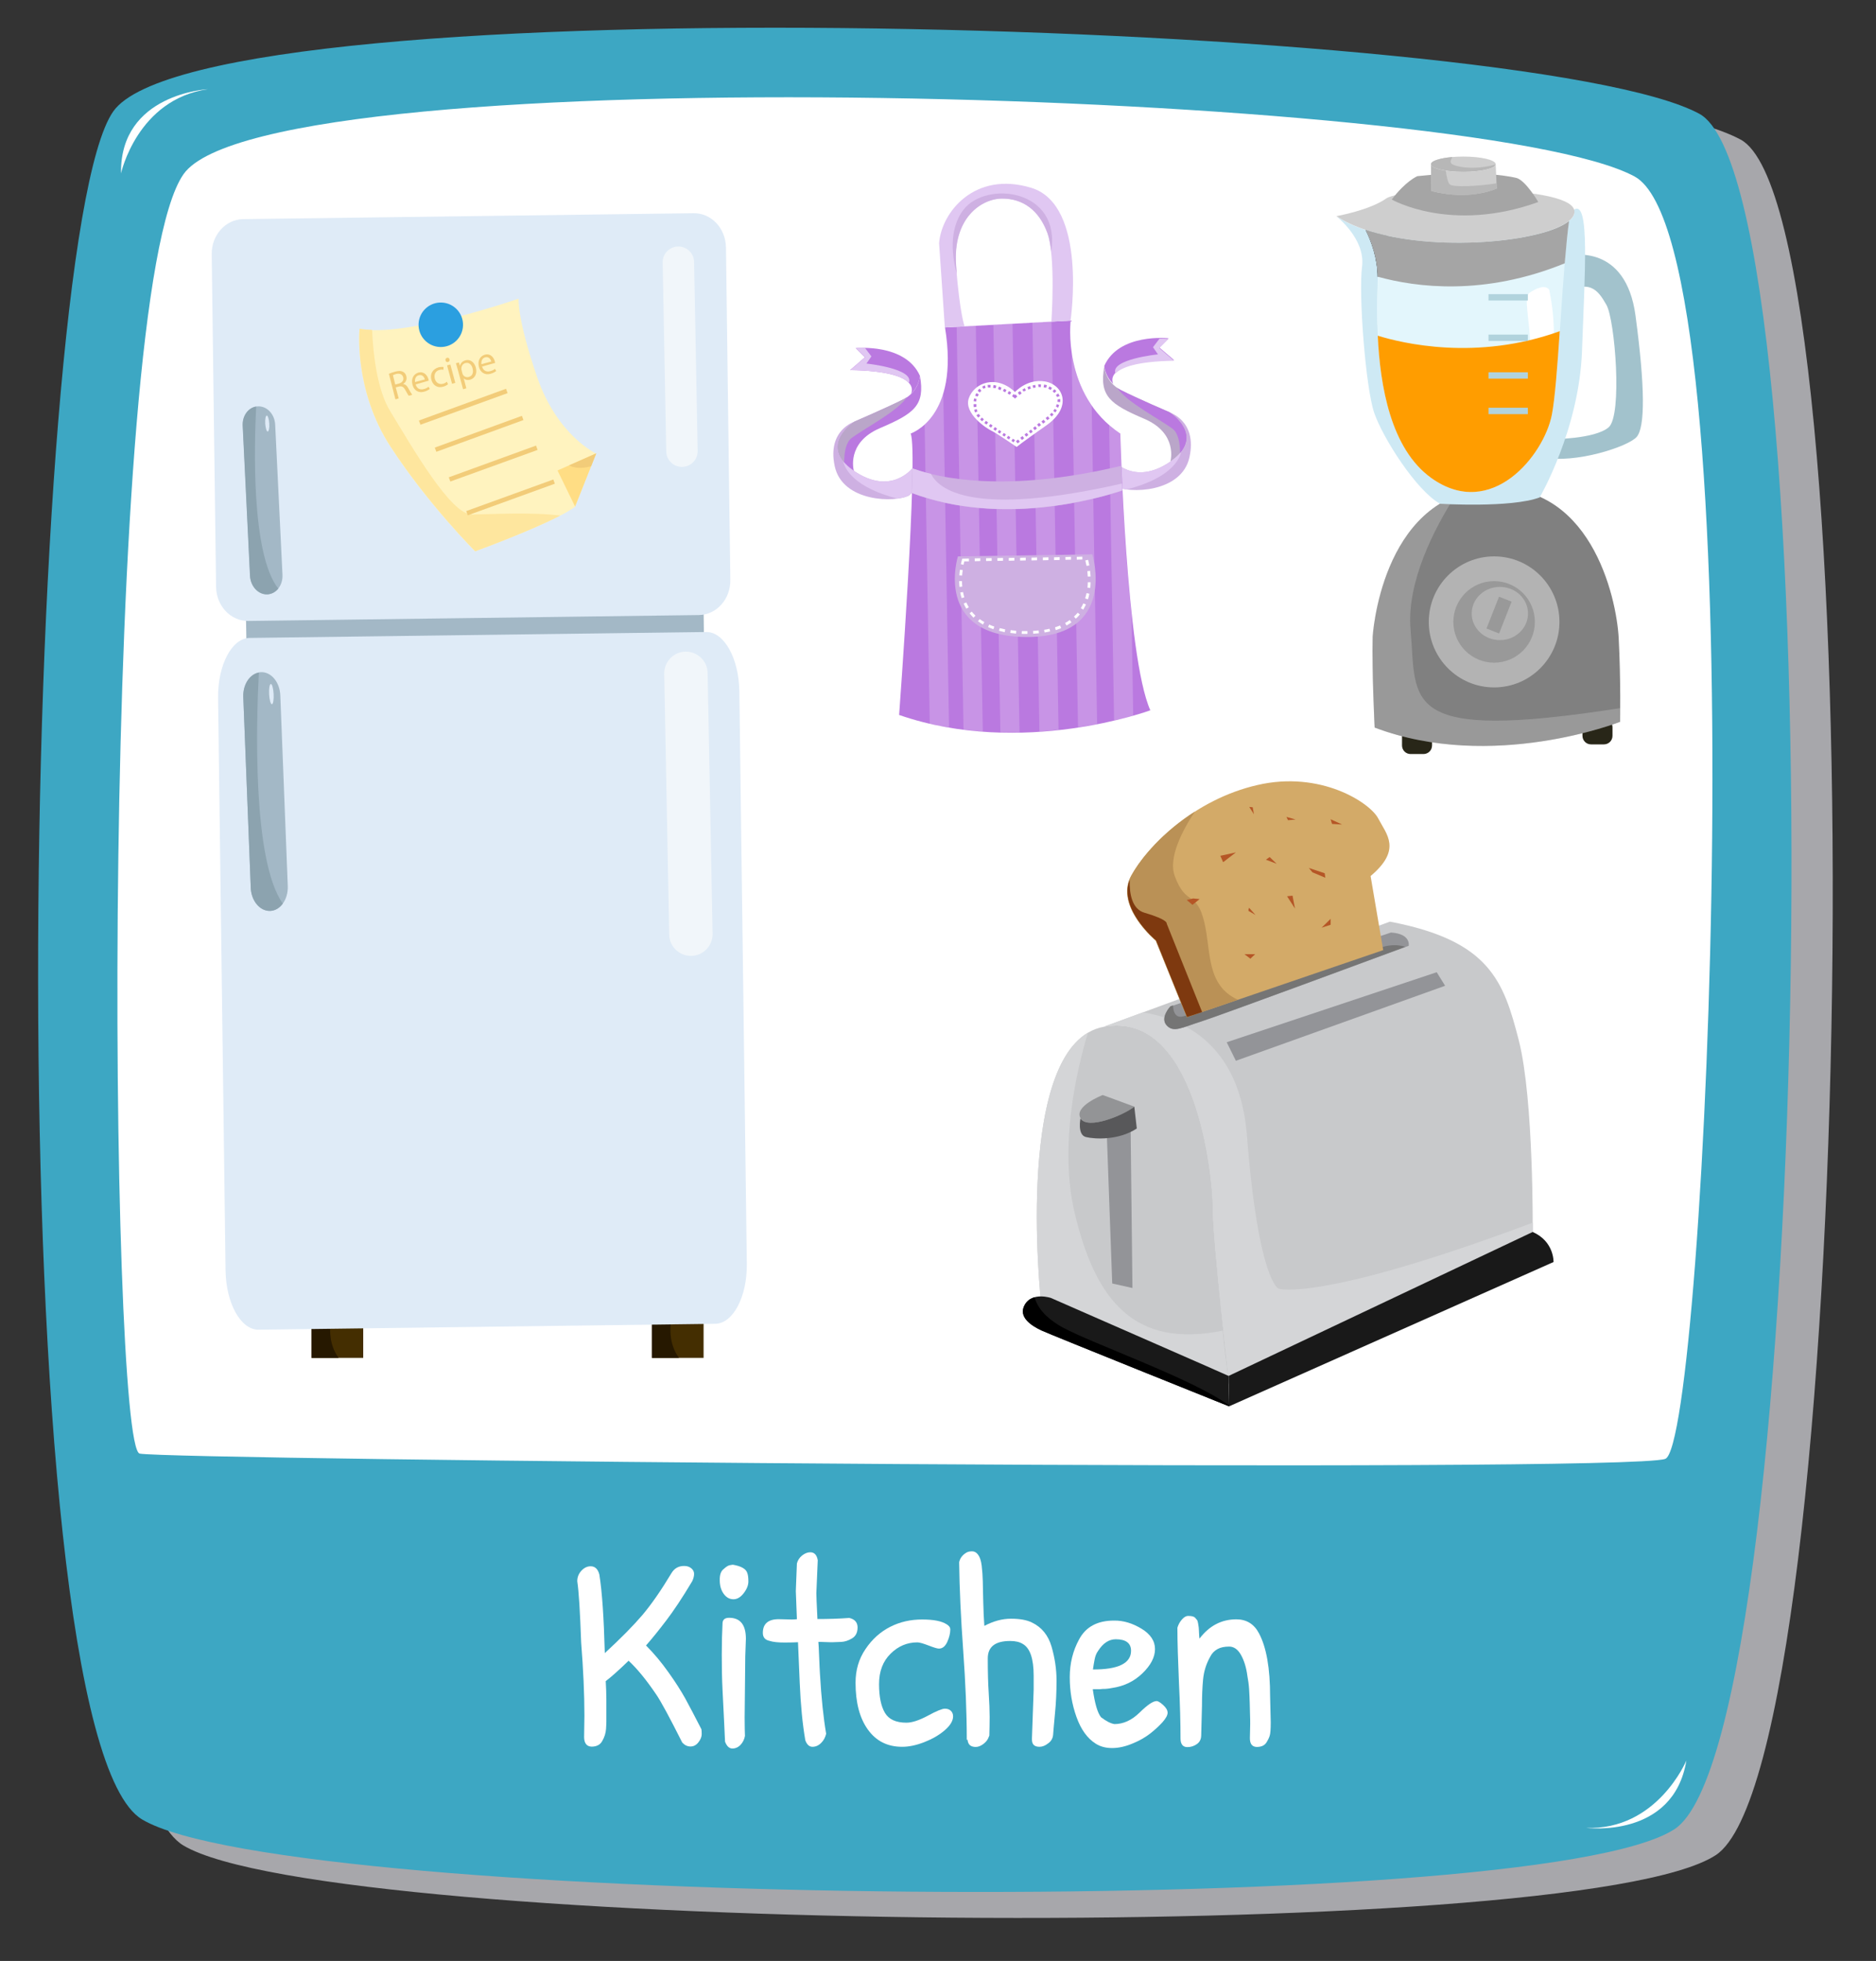 <?xml version="1.0" encoding="utf-8"?>
<!-- Generator: Adobe Illustrator 21.0.0, SVG Export Plug-In . SVG Version: 6.00 Build 0)  -->
<svg version="1.1" id="Layer_1" xmlns="http://www.w3.org/2000/svg" xmlns:xlink="http://www.w3.org/1999/xlink" x="0px" y="0px"
	 viewBox="0 0 1206 1260" style="enable-background:new 0 0 1206 1260;" xml:space="preserve">
<rect x="0" y="0" width="1206" height="1260" fill="#333333" stroke="none"/>
<style type="text/css">
	.st0{fill:#A7A7AB;}
	.st1{fill:#3DA7C3;}
	.st2{fill:#FFFFFF;}
	.st3{enable-background:new    ;}
	.st4{fill:#C8C9CB;}
	.st5{fill:#939498;}
	.st6{fill:#D4D5D7;}
	.st7{fill:#191919;}
	.st8{fill:#757575;}
	.st9{fill:#D3AA68;}
	.st10{fill:#BA9156;}
	.st11{fill:#939496;}
	.st12{fill:#7E390F;}
	.st13{fill:#58585A;}
	.st14{fill:#B55626;}
	.st15{fill:#282618;}
	.st16{fill:#808080;}
	.st17{fill:#A2C2CC;}
	.st18{opacity:0.2;fill:#FFFFFF;enable-background:new    ;}
	.st19{fill:#B3B3B3;}
	.st20{fill:#999999;}
	.st21{fill:#CEE9F4;}
	.st22{fill:#F3FDFF;}
	.st23{fill:#CECECE;}
	.st24{fill:#A5A5A5;}
	.st25{fill:#B7B7B7;}
	.st26{fill:#020202;}
	.st27{fill:#E3F6FC;}
	.st28{fill:#FF9D00;}
	.st29{fill:#B1D3DD;}
	.st30{fill:#442E01;}
	.st31{fill:#261800;}
	.st32{fill:#A3B8C6;}
	.st33{fill:#DFEBF7;}
	.st34{fill:#8CA3AF;}
	.st35{fill:#F1F6FA;}
	.st36{fill:#FFF3BF;}
	.st37{fill:#FFDD84;}
	.st38{fill:#F2CC79;}
	.st39{fill:#FEE69E;}
	.st40{fill:#2B9FE0;}
	.st41{fill:#CEB0E2;}
	.st42{fill:#E0C7F2;}
	.st43{fill:#BAA6C9;}
	.st44{fill:#BA79E0;}
</style>
<g>
	<path class="st0" d="M1103,1192c-90.5,59.2-890.8,50-985.1-6.2C23.6,1129.7,40,172.6,99.3,88.2C158.7,3.9,1008.7,30,1119,89.7
		C1206.6,137.2,1193.4,1132.8,1103,1192z"/>
	<path class="st1" d="M1076.5,1175.3c-90.5,59.2-890.8,50-985.1-6.2C-2.9,1113,13.5,156,72.8,71.6s909.4-58.2,1019.6,1.5
		C1180.1,120.5,1166.9,1116.1,1076.5,1175.3z"/>
	<path class="st2" d="M1019.5,1174.5c0,0,56.3,7.3,64.6-43.3C1084.1,1131.2,1065.4,1176.2,1019.5,1174.5z"/>
	<path class="st2" d="M133.7,57.3c0,0-56.7,2.8-55.9,54.1C77.8,111.4,88.2,63.8,133.7,57.3z"/>
	<path class="st2" d="M1070.5,937.4c-26.2,9.3-961.1,0.7-980.7-3.4c-19.6-4-26.4-744.6,28.2-822.1c54.5-77.6,831.4-53.4,932.8,1.5
		C1131.3,157,1096.7,928.1,1070.5,937.4z"/>
	<g class="st3">
		<path class="st2" d="M375.5,1116.1l0.2-13.7c0-13.7-0.7-29.4-2.1-47.1c-0.7-19.7-1.5-32.8-2.5-39.3c0-2.6,0.9-4.8,2.6-6.7
			c1.8-1.9,3.7-2.9,6-2.9c2.8,0,4.7,1.8,5.6,5.3c1.8,11.2,2.9,28,3.5,50.5c10.3-9.5,18.3-17.6,24.2-24.5c5.8-6.9,12-15.8,18.6-26.8
			c1.9-3.2,4.6-4.7,8.2-4.7c1.9,0,3.4,0.5,4.6,1.5s1.8,2.2,1.8,3.6c0,1.4-0.4,3-1.2,4.7c-6.5,10.9-12.1,19.2-16.6,25.1
			s-8.8,11.3-13.1,16.2c5,5,9.8,10.7,14.4,17.2c4.6,6.4,8.1,12,10.8,16.8c2.6,4.8,6.1,11.4,10.4,19.8c0.1,0.5,0.2,1.5,0.2,3.2
			c0,1.6-0.7,3.4-2.1,5.2c-1.4,1.8-3.1,2.7-5.1,2.7s-3.7-0.8-5.3-2.5c-8.1-16.1-13.7-26.5-16.8-31c-6.3-9.3-12.2-16.5-17.7-21.6
			c-6.5,6.3-11.5,10.7-14.7,13.1c0.2,3.7,0.4,7.7,0.4,11.7c0,4.1,0,7.2,0,9.4c0,2.2,0,3.8,0,5s-0.1,2.7-0.2,4.6
			c-0.2,2.7-1,5.3-2.4,7.7c-1.3,2.5-3.7,3.7-6.9,3.7C377.2,1122.2,375.5,1120.1,375.5,1116.1z"/>
		<path class="st2" d="M465.3,1008.1c1.5-1.4,2.8-2.2,3.9-2.4s1.7-0.3,1.9-0.3c5.4,0.9,8.5,2.7,9.3,5.3c0.5,1.3,0.7,3.1,0.7,5.5
			s-1,4.9-3,7.5s-4.2,3.9-6.6,3.9s-4.5-1.1-6.2-3.4s-2.6-5.2-2.6-8.8C462.6,1011.8,463.5,1009.4,465.3,1008.1z M479.5,1053
			l-0.4,11.2l-0.4,39.3c0,5.5,0.1,9.5,0.2,11.9c-0.4,2.2-1.3,4.1-2.8,5.7s-3.3,2.4-5.3,2.4s-3.6-1.5-4.7-4.4
			c-0.1-3-0.3-7.3-0.6-12.9c-0.3-5.5-0.6-12.2-1-20s-0.5-15.5-0.5-23.1c0-7.7,0.2-14.5,0.5-20.4c0.2-2.1,1.6-3.2,4.2-3.2
			C475.9,1039.5,479.5,1044,479.5,1053z"/>
		<path class="st2" d="M525.7,1002.5l-0.9,21.2c0,1.4,0.2,7,0.7,16.6c7,0,13.8-0.2,20.5-0.7c3.5,0.8,5.3,2.9,5.3,6.1
			c0,3.3-1.2,5.6-3.5,7s-4.7,2.2-7,2.3c-2.3,0.1-4.1,0.2-5.4,0.2c-1.3,0-2.9,0-4.9-0.1s-3.4-0.1-4.4-0.1c0.1,1.1,0.3,4.3,0.5,9.7
			c0.2,5.4,0.4,9,0.5,10.6c0.9,15.9,2.3,28.8,4,38.7c-0.5,2.2-1.5,4.2-3.2,5.9c-1.7,1.7-3.6,2.5-5.6,2.5s-3.6-1.4-4.6-4.2
			c-1.8-10.4-3-22.8-3.6-37.1c-0.6-14.4-1-23-1.1-25.9c-1.6,0.1-4.5,0.2-8.6,0.2s-7.4-0.3-9.8-1.1c-2.8-0.6-4.2-2.3-4.2-5.1
			c0-5.8,3.4-8.8,10.2-8.8l8.4,0.2c1.4,0,2.5-0.1,3.3-0.2c-0.5-11.8-0.7-17.8-0.7-18c0-0.8,0.1-2.6,0.2-5.4
			c0.1-2.8,0.3-6.9,0.5-12.4c0.5-2,1.6-3.7,3.3-5.1c1.8-1.4,3.5-2.1,5.3-2.1C523.5,997.4,525.1,999.1,525.7,1002.5z"/>
		<path class="st2" d="M608.6,1043.7c1.5,0.9,2.3,2,2.3,3.3c0,2.3-0.6,5-1.9,7.9c-1.3,2.9-3.1,4.4-5.4,4.4c-1.1,0-3.3-0.7-6.7-2
			s-5.8-2-7.2-2c-6.5,0-12.3,2.4-17.2,7.3c-4.9,4.8-7.4,11.3-7.4,19.5c0,8.1,1.3,14.3,3.8,18.5s7.1,6.3,13.8,6.3
			c3.6,0,8.2-1.5,13.8-4.5c5.5-3,9.2-4.5,10.9-4.5s3,0.5,3.9,1.4s1.4,2.1,1.4,3.5c0,2.9-1.8,5.9-5.4,9c-3.6,3.1-8,5.6-13.1,7.6
			s-9.9,3-14.2,3c-9.5,0-16.8-3.7-22.1-11.1s-7.9-17.4-7.9-30.1c0-8.1,2.1-15.3,6.4-21.6c4.3-6.4,9.6-11.1,15.9-14.3
			c6.3-3.2,13.1-4.7,20.5-4.7S605.3,1041.6,608.6,1043.7z"/>
		<path class="st2" d="M679.2,1079.8c0,7.2-0.3,14.3-1,21.2c-0.6,6.9-1.1,11.5-1.2,13.7c-0.2,2.2-1.2,4.1-3.2,5.5
			c-1.9,1.5-3.8,2.2-5.5,2.2c-3.3,0-4.9-1.5-4.9-4.6v-1.1l1.1-31v-8.9c0-11-2.3-17.8-7-20.5c-2.1-1.3-4.8-1.9-8.1-1.9
			c-9.6,0-14.4,3.7-14.4,11.2c0,8.8,0.2,16.2,0.6,22.2c0.4,6,0.6,11.2,0.6,15.4c0,4.3-0.1,8.3-0.2,12l-0.3,0.7
			c-0.6,1.8-1.7,3.3-3.4,4.6c-1.7,1.3-3.4,2-5,2c-3.3,0-5-1.5-5.3-4.6h-0.5c0-17.4-0.8-36.5-2.3-57.4s-2.4-39.7-2.6-56.7
			c0.6-2.7,2.2-4.8,4.9-6.3c0.9-0.5,2.1-0.7,3.5-0.7s2.7,0.7,3.8,2.2s1.9,3.8,2.3,7.1c0.4,3.3,0.6,6.6,0.7,9.9
			c0.1,3.3,0.1,7.9,0.3,13.6c0.1,5.7,0.4,10.7,0.7,15.1c5.7-3,11.4-4.6,17.1-4.6c5.7,0,10.2,0.8,13.6,2.5c6.2,3,10.4,8.2,12.5,15.4
			C678.1,1065.3,679.2,1072.5,679.2,1079.8z"/>
		<path class="st2" d="M733.8,1046.5c5.8,3.5,8.7,7.9,8.7,13.1s-2.7,10.4-8.1,15.6c-5.4,5.2-11.9,8.3-19.5,9.4
			c-0.7,0.1-1.3,0.2-1.7,0.3c-0.4,0.1-1,0.1-1.7,0.2s-1.3,0.1-1.7,0.1s-1,0-1.8,0.1s-1.3,0.1-1.7,0.1s-1,0-1.9,0s-1.6,0-1.9,0
			c1.3,9.1,3,15.1,5.3,18c3.4,2.6,6.2,4,8.6,4.4c5.8,0,11.2-2.5,16.2-7.4s8.6-7.4,11-7.4c0.8,0,2.2,0.8,4.1,2.5
			c1.9,1.7,2.9,3.4,2.9,5s-1.1,3.6-3.2,6c-2.1,2.3-4.7,4.8-7.9,7.3s-7,4.7-11.7,6.6c-4.6,1.9-8.9,2.8-12.9,2.8s-7.5-0.9-10.5-2.8
			c-5.4-3.4-9.5-9.1-12.4-17.2s-4.3-16.6-4.3-25.5s2-17,6-24.3c4.3-8.1,11.8-12.1,22.4-12.1C722.2,1041.2,728,1043,733.8,1046.5z
			 M727.1,1060.7c0-4.9-3.3-7.4-9.8-7.4c-4.4,0-8.2,2.5-11.4,7.5c-1.1,1.5-1.8,3.3-2.2,5.4s-0.8,4.3-1.1,6.5
			C718.9,1072.8,727.1,1068.7,727.1,1060.7z"/>
		<path class="st2" d="M803.5,1116.8l0.2-9.1c0-1.4,0-3.2-0.1-5.5s-0.1-4.9-0.2-7.9c-0.1-3-0.2-6-0.4-8.9c-0.2-3-0.6-5.8-1.1-8.5
			c-0.7-5.4-2.1-9.9-4.1-13.5s-4.6-5.4-7.6-5.4s-5.5,0.5-7.5,1.6s-3.6,2.7-4.7,4.9c-2.6,4.6-4.1,9.5-4.6,14.7
			c-0.5,5.3-0.7,10.9-0.7,16.8l-0.5,18.9c0,2.5-0.9,4.4-2.7,5.7c-1.8,1.3-3.9,2-6.2,2c-2.9,0-4.4-1.9-4.4-5.6c0-9.7-0.3-21.6-1-35.7
			c-0.6-14.1-1-25.9-1-35.4c0.6-2,1.5-3.7,2.9-5.3c1.3-1.5,2.7-2.3,3.9-2.3c1.3,0,2.3,0.1,3,0.3c0.7,0.2,1.3,0.5,1.7,1
			s0.8,0.9,1.1,1.3s0.5,1.1,0.7,2.2s0.3,1.9,0.4,2.6c0.1,0.7,0.1,1.8,0.2,3.4c0.1,1.6,0.1,2.8,0.3,3.8c6.3-8.3,14.2-12.4,23.7-12.4
			c6.5,0,11.4,3,14.5,8.9c4.8,8.9,7.2,22.4,7.2,40.7l0.4,16.5c0,4.4-0.2,7.4-0.7,8.8c-0.5,1.5-1.1,2.7-1.8,3.8
			c-1.2,2.2-3.3,3.3-6.5,3.3C804.9,1122.4,803.5,1120.5,803.5,1116.8z"/>
	</g>
</g>
<g>
	<path class="st4" d="M669.1,835.3c0,0-17.9-165.1,40.7-175.6c58.5-10.6,69.9,94.3,69.9,116.3s10.6,113,10.6,113L669.1,835.3z"/>
	<polygon class="st5" points="711.3,722.7 715,824.7 728,827.6 726.8,722.3 	"/>
	<path class="st6" d="M691,780c-10.4-43.3,1-91.9,8.4-116.5c-46,27.2-30.3,171.8-30.3,171.8L790.2,889c0,0-2-11.6-4.2-34
		C729.4,866.5,704.4,835.9,691,780z"/>
	<path class="st4" d="M709.7,659.7c58.5-10.6,69.9,94.3,69.9,116.3s10.6,113,10.6,113l195.1-96.8c0,0,0.8-85.4-8.9-123.6
		c-9.8-38.2-18.7-64.2-82.9-76.4L709.7,659.7z"/>
	<path class="st6" d="M985.4,785.6C847.8,837.1,821.9,828,821.9,828s-13-4.9-20.3-98.4c-4.6-58.4-40.5-74.9-66.9-79.1l-25,9.2
		c58.5-10.6,69.9,94.3,69.9,116.3s10.6,113,10.6,113l195.1-96.8C985.3,792.2,985.4,789.8,985.4,785.6z"/>
	<path class="st7" d="M789.8,884.1l0.4,19.5c0,0-114.6-45.9-120.7-48.8c-6.1-2.8-15.4-8.5-10.6-16.7c4.9-8.1,16.7-4.1,16.7-4.1
		l100,43.8L789.8,884.1z"/>
	<path class="st7" d="M789.8,884.1l0.4,19.5l208.5-92.7c0,0,0.5-13.2-13.4-19.3L789.8,884.1z"/>
	<path class="st5" d="M752.4,646.7c0,0-6.9,7.3-2.4,12.2s10.2,1.2,21.9-2.4c11.8-3.7,133.7-48.8,133.7-48.8s1.6-7.7-11.4-8.5
		L752.4,646.7z"/>
	<path class="st8" d="M771.9,656.4c10.9-3.4,115.3-42,131.5-48c-3-1-7.2-1.6-12.8-0.4c-13.8,2.8-121.6,43.1-130.1,45.1
		c-5.1,1.2-6.3-3.3-6.4-7.1l-1.7,0.6c0,0-6.9,7.3-2.4,12.2C754.4,663.8,760.1,660.1,771.9,656.4z"/>
	<path d="M790.2,903.2c-21.5-16.5-88.7-40.1-107.3-50.4c-12.2-6.8-16.4-14-17.8-19.2c-2.4,0.6-4.7,2-6.2,4.6
		c-4.9,8.1,4.5,13.8,10.6,16.7c6.1,2.8,120.7,48.8,120.7,48.8V903.2z"/>
	<path class="st9" d="M763,653.6l-20-49.2c0,0-26.4-22-15.9-41.5c10.6-19.5,40.6-49.2,81.3-58.5c40.6-9.4,72.4,11.4,77.6,21.5
		c5.3,10.2,15.4,19.9-4.9,37l8.1,47.6L763,653.6z"/>
	<path class="st10" d="M774.3,593c-4.9-21.1-11.8-10.2-19.1-30.1c-4.3-11.7,4.8-29.1,12.9-41.4c-19.9,12.7-34.3,29.1-41,41.4
		c-10.6,19.5,15.9,41.5,15.9,41.5l19.9,49.2l32.9-11.2C775.4,633.1,778.6,611.6,774.3,593z"/>
	<path class="st11" d="M708.9,703.6c0,0-18.9,7.3-14.2,15s27.8-2.2,34.6-7.5L708.9,703.6z"/>
	<path class="st12" d="M772.8,650.3L750,593.4c0,0,1.2-2.4-14.2-6.9c-8.1-2.3-9.8-12.2-9.6-21.2c-7.3,18.9,17,39,17,39l19.9,49.2
		L772.8,650.3z"/>
	<polygon class="st5" points="788.6,669.7 794.5,681.6 929,633.4 923.6,624.7 	"/>
	<path class="st13" d="M729.2,711.1c-6.7,5.3-29.9,15.2-34.6,7.5c0,0-2.2,10.6,3.5,12s21.1,2.2,32.7-5.5L729.2,711.1z"/>
	<polygon class="st14" points="841.4,557.7 843.7,560.5 852,564 851.6,561.1 	"/>
	<polygon class="st14" points="784.5,549.9 786.3,554 794.5,547.7 	"/>
	<polygon class="st14" points="802.6,584.3 803,583.3 807.1,587.9 802.6,585.3 	"/>
	<polygon class="st14" points="849.6,596.1 855.4,590.4 855.4,594.2 	"/>
	<polygon class="st14" points="800,613.1 806.9,613.1 803.8,616 	"/>
	<polygon class="st14" points="762.9,578.3 767,577.3 771.2,577.7 766.6,581.4 	"/>
	<polygon class="st14" points="813.8,552.4 820.7,555 816.2,550.7 	"/>
	<polygon class="st14" points="827,524.9 828,527 832.9,526.6 	"/>
	<polygon class="st14" points="855.4,526.4 856.3,529.4 862.8,529.8 	"/>
	<polygon class="st14" points="827.4,575.9 830.9,575.5 832.5,583.8 	"/>
	<polygon class="st14" points="803.1,518.5 805.3,518.7 806.1,523.2 	"/>
</g>
<g>
	<path class="st15" d="M920.6,479c0,3.1-2.5,5.5-5.5,5.5h-8.3c-3.1,0-5.5-2.5-5.5-5.5v-5.5c0-3.1,2.5-5.5,5.5-5.5h8.3
		c3.1,0,5.5,2.5,5.5,5.5V479z"/>
	<path class="st15" d="M1036.6,472.8c0,3.1-2.5,5.5-5.5,5.5h-8.3c-3.1,0-5.5-2.5-5.5-5.5v-5.5c0-3.1,2.5-5.5,5.5-5.5h8.3
		c3.1,0,5.5,2.5,5.5,5.5V472.8z"/>
	<path class="st16" d="M882.4,409.3c0,0,5.1-88.7,72.4-95.2c67.4-6.5,84.4,69.3,85.8,96.1c1.4,26.8,0.9,53.6,0.9,53.6
		s-82.1,32.3-157.8,3.7C883.7,467.5,881.9,432.4,882.4,409.3z"/>
	<path class="st17" d="M1010,164.1c0,0,35.2-7.6,41.4,38.7c6.2,46.3,6.2,71.8,0.7,78c-5.5,6.2-39.4,17.3-60.1,13.1l5.5-11.7
		c0,0,27.6,0,36.6-7.6s4.1-69.1-1.4-78.7c-5.5-9.7-11.1-17.3-29-6.2C985.9,200.7,989.3,160.7,1010,164.1z"/>
	<path class="st18" d="M1041.5,463.8c0,0,0.1-3.4,0.1-8.8c-142.7,22.3-130.7-4-134.8-50.3c-2.7-30.9,15.6-65.6,28.6-85.9
		c-49,19.7-53.1,90.5-53.1,90.5c-0.5,23.1,1.4,58.2,1.4,58.2C959.4,496.1,1041.5,463.8,1041.5,463.8z"/>
	<ellipse class="st19" cx="960.5" cy="399.6" rx="42" ry="42.1"/>
	<ellipse class="st20" cx="960.5" cy="399.6" rx="26.2" ry="26.2"/>
	<ellipse class="st19" cx="964.2" cy="394.2" rx="18.1" ry="17.1"/>
	
		<rect x="953.1" y="390.5" transform="matrix(0.366 -0.93 0.93 0.366 243.609 1147.322)" class="st20" width="22" height="8.7"/>
	<path class="st21" d="M1012.1,136.9c-3.1,19-109.5,30.4-153,2.1c0,0,18.8,14.4,16.5,32.3c-2.3,18,2.3,77.8,7.8,93.9
		s27.2,50.2,42.4,58.5c0,0,45.6,2.8,64-4.1c0,0,25.3-43.3,27.2-93.9c1.8-50.6,5.1-97.1-5-91.1L1012.1,136.9z"/>
	<path class="st22" d="M962.5,312.3c-20.9-8.5-41.4-30.6-49.7-54.9c-9.8-28.8-8.9-80.6-8-103.6c-9.5-1.3-18.7-3.3-26.9-6.1
		c4,8.1,8,19.3,7.8,31.9c-0.5,24.9-4.1,99.9,34.5,127.5C935.6,318.1,950.2,318,962.5,312.3z"/>
	<path class="st23" d="M859.1,138.9c0,0,21.4-3.8,32.1-11.4c10.7-7.6,124-9.7,120.9,9.3C1009,155.9,902.6,167.3,859.1,138.9z"/>
	<path class="st24" d="M894.7,128.2c0,0,38,21.9,94.2,1.6c0,0-7.8-13.4-13.8-15.4c0,0-21.2-5.8-64-1.2
		C911,113.3,903.7,116.3,894.7,128.2z"/>
	<ellipse class="st23" cx="940.7" cy="105.5" rx="20.8" ry="4.9"/>
	<path class="st25" d="M933,105.1c-0.9-1-0.2-2.7,0.7-4.2c-8.1,0.7-13.8,2.5-13.8,4.6c0,2.7,9.3,4.9,20.8,4.9
		c11.1,0,20.2-2.1,20.8-4.7C946.7,109.8,934.7,106.9,933,105.1z"/>
	<path class="st23" d="M961.5,105.5c0,2.7-9.3,4.9-20.8,4.9s-20.8-2.2-20.8-4.9l0.3,17.2c0,0,21.9,6.7,42-1.6L961.5,105.5z"/>
	<path class="st25" d="M962.2,121.2l-0.1-3.4c-12.3,1.9-28.1,2.7-30.2,0.6c-1.1-1.1-1.9-4.7-2.5-8.7c-5.7-0.9-9.5-2.4-9.5-4.1
		l0.3,17.2C920.3,122.7,942.2,129.4,962.2,121.2z"/>
	<path class="st26" d="M965.1,181.1c-49.6,2.6-67.2-17.9-73.1-29.5c-4.9-1.1-9.6-2.3-14.1-3.8c3.8,7.7,7.6,18.3,7.7,30.1
		C903.7,182.8,931.5,187.1,965.1,181.1z"/>
	<path class="st27" d="M997.6,266.6c4.4-22.2,6.7-94.8,11.1-124.6c-16.4,13.5-86.5,20.6-130.7,5.7c4,8.1,8,19.3,7.8,31.9
		c-0.5,24.9-4.1,99.9,34.5,127.5C958.9,334.7,992.5,292.4,997.6,266.6z"/>
	<path class="st2" d="M995.9,186.1c0,0,10.8,47.7-8.5,60.1c0,0-3-3.7-3.5-22.3s-4.6-32.9-0.7-35.7
		C987.2,185.4,993.2,182.6,995.9,186.1z"/>
	<path class="st28" d="M997.6,266.6c2-10.2,3.6-31.3,5.1-53.8c-53.5,19.4-101.5,7.7-117,2.9c1.5,32,8.2,72.7,34.5,91.5
		C958.9,334.7,992.5,292.4,997.6,266.6z"/>
	<rect x="956.9" y="189" class="st29" width="25.3" height="4.1"/>
	<rect x="956.9" y="215" class="st29" width="25.3" height="4.1"/>
	<rect x="956.9" y="239.2" class="st29" width="25.3" height="4.1"/>
	<rect x="956.9" y="262" class="st29" width="25.3" height="4.1"/>
	<path class="st24" d="M878,147.7c3.8,7.7,7.6,18.3,7.7,30.1c24.9,6.9,68.4,12.5,120.2-8.6c0.9-10.7,1.8-20.2,2.8-27.2
		C992.3,155.5,922.2,162.5,878,147.7z"/>
</g>
<g>
	<rect x="419.1" y="844.1" class="st30" width="33.2" height="28.4"/>
	<path class="st31" d="M432.3,844.1h-13.2v28.4h17.4C429.5,863,430.5,851.4,432.3,844.1z"/>
	<rect x="200.3" y="844.1" class="st30" width="33.2" height="28.4"/>
	<path class="st31" d="M213.5,844.1h-13.2v28.4h17.4C210.7,863,211.8,851.4,213.5,844.1z"/>
	<polygon class="st32" points="157.8,378 158.7,428.7 452.7,422.1 452,367.2 	"/>
	<path class="st33" d="M469.5,372.6c0.2,12.3-8.8,22.4-20.1,22.6L159.6,399c-11.3,0.1-20.6-9.7-20.7-22l-2.8-213.6
		c-0.2-12.3,8.9-22.4,20.1-22.6L446,137c11.3-0.1,20.5,9.7,20.7,22L469.5,372.6z"/>
	<path class="st33" d="M480.1,811.9c0.3,21.2-8.8,38.5-20.2,38.7l-293.7,3.8c-11.4,0.1-20.9-16.9-21.2-38.1l-4.8-367.7
		c-0.3-21.2,8.8-38.5,20.2-38.7l293.7-3.8c11.4-0.1,20.9,16.9,21.2,38.1L480.1,811.9z"/>
	<path class="st32" d="M185,569.4c0.3,8.5-4.7,15.6-11.3,15.9l0,0c-6.6,0.3-12.2-6.4-12.5-15l-4.8-122.5
		c-0.3-8.5,4.7-15.6,11.3-15.9l0,0c6.6-0.3,12.2,6.4,12.5,15L185,569.4z"/>
	<path class="st34" d="M173.7,585.3c3.2-0.1,6.1-1.9,8.1-4.7c-19.8-27.9-17-117.6-15.4-148.4c-5.9,1.1-10.3,7.7-10,15.7l4.8,122.5
		C161.5,578.8,167.1,585.5,173.7,585.3z"/>
	<path class="st33" d="M175.9,445.9c0.2,3.6-0.3,6.5-1.1,6.6c-0.8,0-1.6-2.8-1.8-6.4s0.3-6.5,1.1-6.6S175.7,442.3,175.9,445.9z"/>
	<path class="st32" d="M181.6,369.4c0.3,6.7-4.1,12.3-9.8,12.5l0,0c-5.8,0.2-10.7-5.1-11-11.8l-4.7-96.5c-0.3-6.7,4.1-12.3,9.8-12.5
		l0,0c5.8-0.2,10.7,5.1,11,11.8L181.6,369.4z"/>
	<path class="st34" d="M171.8,381.9c2.8-0.1,5.3-1.5,7.1-3.7c-17.5-22-15.5-92.7-14.2-117c-5.2,0.8-9,6-8.7,12.3l4.7,96.5
		C161.1,376.8,166.1,382.1,171.8,381.9z"/>
	<path class="st33" d="M173.1,272.1c0.2,2.8-0.3,5.1-1,5.2c-0.7,0-1.4-2.2-1.6-5.1c-0.2-2.8,0.3-5.1,1-5.2
		C172.2,267,172.9,269.3,173.1,272.1z"/>
	<path class="st35" d="M458.1,600c0.1,7.7-6,14.1-13.7,14.2l0,0c-7.7,0.1-14.1-6-14.2-13.7L427,432.9c-0.1-7.7,6-14.1,13.7-14.2l0,0
		c7.7-0.1,14.1,6,14.2,13.7L458.1,600z"/>
	<path class="st35" d="M448.5,289.7c0.1,5.6-4.3,10.2-9.9,10.3l0,0c-5.6,0.1-10.2-4.3-10.3-9.9L426,168.7
		c-0.1-5.6,4.3-10.2,9.9-10.3l0,0c5.6-0.1,10.2,4.3,10.3,9.9L448.5,289.7z"/>
	<path class="st36" d="M333.4,191.9c0,0-72.5,25.2-102.3,19.4c0,0-4,39.2,20,75.9c23.9,36.7,54.3,67.1,54.3,67.1
		s50.6-18.4,64.3-28.7l13.5-34.2c0,0-24.9-11.4-37.9-49.1C332.3,204.5,333.4,191.9,333.4,191.9z"/>
	<polygon class="st37" points="383.3,291.3 369.7,325.5 358.4,302.3 	"/>
	<path class="st38" d="M380,299.6l3.3-8.3l-17.4,7.7C368.7,300.6,373.2,301.4,380,299.6z"/>
	<path class="st39" d="M303.4,330.6c-13.7,0.2-38.9-44.1-52.5-66.3c-8.5-13.8-11-36.8-11.7-52.3c-2.9-0.1-5.6-0.3-8-0.8
		c0,0-4,39.2,20,75.9c23.9,36.7,54.3,67.1,54.3,67.1s34.9-12.7,54.6-22.9C342.8,328.9,313.1,330.5,303.4,330.6z"/>
	<g>
		<g>
			<polygon class="st38" points="269.3,270.2 325.3,249.8 326.3,252.6 270.3,272.9 			"/>
		</g>
	</g>
	<g>
		<g>
			<polygon class="st38" points="279.5,287.6 335.5,267.2 336.5,269.9 280.5,290.3 			"/>
		</g>
	</g>
	<g>
		<g>
			<polygon class="st38" points="288.5,306.7 344.6,286.3 345.6,289.1 289.5,309.4 			"/>
		</g>
	</g>
	<g>
		<g>
			<polygon class="st38" points="299.7,328.4 355.7,308.1 356.7,310.8 300.7,331.1 			"/>
		</g>
	</g>
	<g>
		<g>
			<path class="st38" d="M250,240.2c1-0.5,2.5-1,4-1.4c2.3-0.6,3.8-0.6,5.1,0.1c1,0.5,1.8,1.5,2.1,2.8c0.6,2.2-0.4,4-2,5v0.1
				c1.4,0.1,2.5,1.1,3.3,2.7c1.2,2.1,2,3.6,2.5,4.2l-2.2,0.6c-0.4-0.4-1.1-1.7-2.2-3.6c-1.1-2.1-2.2-2.8-4.2-2.3l-2,0.5l1.9,7.1
				l-2.1,0.6L250,240.2z M254.1,247.1l2.2-0.6c2.3-0.6,3.4-2.2,2.9-4.1c-0.6-2.1-2.4-2.6-4.6-2.1c-1,0.3-1.7,0.6-2,0.8L254.1,247.1z
				"/>
			<path class="st38" d="M267.2,247c0.8,2.9,3,3.6,5.2,3c1.5-0.4,2.4-0.9,3.1-1.5l0.8,1.4c-0.7,0.5-1.8,1.3-3.7,1.8
				c-3.6,1-6.5-0.9-7.4-4.4c-1-3.6,0.4-6.9,3.8-7.9c3.8-1,5.8,2.1,6.4,4.2c0.1,0.4,0.2,0.8,0.2,1L267.2,247z M273.1,243.8
				c-0.3-1.4-1.5-3.3-3.9-2.7c-2.2,0.6-2.6,2.8-2.4,4.4L273.1,243.8z"/>
			<path class="st38" d="M288,246.9c-0.5,0.4-1.6,1.2-3.2,1.6c-3.6,1-6.5-0.9-7.5-4.5s0.8-6.9,4.7-8c1.3-0.3,2.5-0.3,3.1-0.2v1.8
				c-0.6-0.2-1.5-0.2-2.6,0.1c-2.7,0.7-3.6,3.1-3,5.6c0.7,2.7,2.9,3.9,5.3,3.3c1.2-0.3,1.9-0.9,2.5-1.3L288,246.9z"/>
			<path class="st38" d="M289,230.9c0.2,0.7-0.2,1.5-1,1.7s-1.4-0.2-1.6-1s0.2-1.5,1-1.7C288.1,229.7,288.8,230.1,289,230.9z
				 M290.6,246.6l-3.2-11.8l2.1-0.6l3.2,11.8L290.6,246.6z"/>
			<path class="st38" d="M294.2,237.2c-0.4-1.5-0.8-2.7-1.1-3.8l1.9-0.5l0.6,2h0.1c0.5-1.7,1.7-2.9,3.6-3.4c2.9-0.8,5.6,1.1,6.6,4.7
				c1.1,4.2-0.9,7-3.7,7.8c-1.6,0.4-3.1,0.1-4.1-0.9l0,0l1.7,6.4l-2.1,0.6L294.2,237.2z M297.2,239.7c0.1,0.3,0.2,0.6,0.3,0.9
				c0.8,1.4,2.4,2.1,3.9,1.6c2.3-0.6,3.1-2.8,2.4-5.5c-0.6-2.4-2.4-4.1-4.7-3.4c-1.5,0.4-2.5,1.8-2.5,3.5c0,0.3,0,0.6,0.1,0.9
				L297.2,239.7z"/>
			<path class="st38" d="M309.9,235.5c0.8,2.9,3,3.6,5.2,3c1.5-0.4,2.4-0.9,3.1-1.5l0.8,1.4c-0.7,0.5-1.8,1.3-3.7,1.8
				c-3.6,1-6.5-0.9-7.4-4.4c-1-3.6,0.4-6.9,3.8-7.9c3.9-1,5.8,2.1,6.4,4.3c0.1,0.4,0.2,0.8,0.2,1L309.9,235.5z M315.8,232.3
				c-0.3-1.4-1.5-3.3-3.9-2.7c-2.2,0.6-2.6,2.8-2.4,4.4L315.8,232.3z"/>
		</g>
	</g>
	
		<ellipse transform="matrix(3.687183e-02 -0.999 0.999 3.687183e-02 64.524 484.206)" class="st40" cx="283.5" cy="208.6" rx="14.3" ry="14.3"/>
</g>
<g>
	<path class="st41" d="M715.2,310.9c-0.2-5.8-0.3-11.1-0.3-15.8c0,0,13.8,17.8,37.5,1.5s-0.5-31.6-0.5-31.6s17.8,5.4,12.8,28.6
		c-4.9,23.2-39,23.7-47.9,18.8L715.2,310.9z"/>
	<path class="st42" d="M752.4,296.6c3-2.1,5.2-4.1,6.9-6.1c-1.3,5.3-7.4,16.9-35,24c-3.1-0.4-5.7-1.2-7.4-2.1l-1.6-1.5
		c-0.2-5.8-0.3-11.1-0.3-15.8C714.9,295,728.7,312.9,752.4,296.6z"/>
	<path class="st43" d="M751.9,264.9c0,0,24.2,15.3,0.5,31.6c0,0,5.2-18-16.8-27.4s-29.1-14.6-25.7-33.6c0,0,0.5,9.9,10.6,15.1
		C730.7,255.8,751.9,264.9,751.9,264.9z"/>
	<path class="st44" d="M753.9,275.6c-8.7-6.5-29.7-17.2-35.7-26.4c0.7,0.5,1.5,1,2.3,1.4c10.1,5.2,31.4,14.3,31.4,14.3
		s19.1,12.1,6.7,26.3C758.6,284.4,757.4,278.3,753.9,275.6z"/>
	<path class="st44" d="M709.9,235.1c0,0,0.3,6.4,5.8,11.6c0,0-8.7-14.6,39.1-15.3l-9.5-8.1l5.9-5.9
		C751.2,217.3,719.3,213.9,709.9,235.1z"/>
	<path class="st42" d="M744.4,227.7l-3.2-4.6l4.2-5.5c3.5-0.1,5.8,0.2,5.8,0.2l-5.9,5.9l9.5,8.1c-24.5,0.4-34.1,4.4-37.7,8.2
		C713.5,230.8,744.4,227.7,744.4,227.7z"/>
	<path class="st44" d="M607.5,210.4l80.8-4.4c0,0-5.9,47.4,31.9,72.6c0,0,3.7,143,19.3,177.8c0,0-82.2,30.4-161.5,3
		c0,0,12.6-169.7,7.4-180.8C585.2,278.5,617.1,268.9,607.5,210.4z"/>
	<path class="st18" d="M701.8,260.7c-7.9-11.4-11.4-23.7-12.9-33.9l4.1,240.6c4.3-0.7,8.5-1.4,12.3-2.1L701.8,260.7z"/>
	<path class="st18" d="M668.2,470.1c4.2-0.3,8.4-0.7,12.3-1.1L676,206.5l-12.3,0.7L668.2,470.1z"/>
	<path class="st18" d="M655.4,470.7L650.9,208l-12.3,0.7l4.5,262C647.3,470.8,651.4,470.8,655.4,470.7z"/>
	<path class="st18" d="M627.3,209.3L615,210l4.4,258.9c4.2,0.5,8.3,0.9,12.4,1.2L627.3,209.3z"/>
	<path class="st18" d="M606.4,252.5c-3,10-7.7,16.3-12,20.2l3.3,192.3c4.1,1,8.3,1.8,12.4,2.5L606.4,252.5z"/>
	<path class="st18" d="M713,273.1l3.2,189.9c4.8-1.1,8.9-2.2,12.3-3.2l-1.1-65.5c-5.7-52.6-7.3-115.8-7.3-115.8
		C717.5,276.8,715.1,275,713,273.1z"/>
	<path class="st41" d="M721.5,315.2c-0.3-5.8-0.5-11.2-0.7-15.9c-74.1,17.7-117.1,7.9-134.4,1.7c0,4.8-0.2,10.1-0.3,15.8
		C643.7,338.5,705.9,320.4,721.5,315.2z"/>
	<path class="st42" d="M663,120.7c-36.3-11.1-57.8,15.6-59.3,35.6l3.7,54.1l80.8-4.4C688.2,205.9,699.3,131.8,663,120.7z
		 M675.9,206.6l-55.8,3.1c0,0-3-7.5-5.5-38.6s16.3-43.5,29.6-43.5s23.7,7.4,29.1,22.2C678.8,164.7,675.9,206.6,675.9,206.6z"/>
	<path class="st42" d="M721.3,310.7c-95.6,21.7-117.7,4-122.8-6.2c-4.9-1.2-8.9-2.5-12.1-3.6c0,4.8-0.2,10.1-0.3,15.8
		c57.6,21.7,119.8,3.6,135.4-1.6C721.5,313.7,721.4,312.2,721.3,310.7z"/>
	<path class="st41" d="M615.1,176.2c-0.1-1.6-0.3-3.4-0.4-5.1c-2.5-31.1,16.3-43.5,29.6-43.5s23.7,7.4,29.1,22.2
		c1.1,3,1.8,7.1,2.4,11.7c6.3-40.1-41.6-45.5-56.2-27C609.4,147.4,612.3,165.9,615.1,176.2z"/>
	<path class="st41" d="M615.8,357.5l86.4-1.3c0,0,16.7,53.7-42.9,53.1C599.7,408.7,615.8,357.5,615.8,357.5z"/>
	<path class="st2" d="M653.6,287.2c0,0-13.3-9.1-16.2-10.4c-2.8-1.3-18-11-14.6-20.9c3.4-9.9,17.6-15.5,29.7-4c0,0,7.7-8.7,19.2-6.8
		c11.5,1.9,18.2,16.1,1,28.2C655.4,285.4,653.6,287.2,653.6,287.2z"/>
	<g>
		<g>
			<path class="st44" d="M653.1,283.5l1.4-1.1l1.1,1.4l-1.4,1.1L653.1,283.5L653.1,283.5z M650.2,283.3l0.9-1.4
				c0.6,0.3,1.1,0.7,1.4,0.9l0,0l-0.9,1.4C651.3,284,650.8,283.7,650.2,283.3L650.2,283.3z M655.9,281.3l1.4-1.1l1.1,1.4l-1.4,1.1
				L655.9,281.3L655.9,281.3z M647.2,281.4l0.9-1.4c0.5,0.3,1,0.7,1.4,0.9l0,0l-0.8,1.5C648.3,282.1,647.8,281.8,647.2,281.4
				L647.2,281.4z M658.6,279.2l1.4-1.1l1.1,1.4l-1.4,1.1L658.6,279.2L658.6,279.2z M644.4,279.6l0.9-1.4c0.5,0.3,1,0.7,1.4,0.9l0,0
				l-0.9,1.4C645.3,280.3,644.9,280,644.4,279.6L644.4,279.6z M644.4,279.6L644.4,279.6L644.4,279.6L644.4,279.6L644.4,279.6
				L644.4,279.6z M661.4,277.1l1.4-1.1l1.1,1.4l-1.4,1.1L661.4,277.1L661.4,277.1z M641.4,277.7l0.9-1.4c0.5,0.3,1,0.7,1.4,0.9l0,0
				l-0.9,1.4C642.4,278.4,641.9,278.1,641.4,277.7L641.4,277.7z M664.1,275l1.4-1.1l1.1,1.4l-1.4,1.1L664.1,275L664.1,275z
				 M638.6,275.8l1-1.4c0.5,0.3,1,0.7,1.4,1l0,0l-1,1.4C639.5,276.5,639,276.2,638.6,275.8L638.6,275.8z M666.7,272.8l1.4-1.1
				l1.1,1.4l-1.4,1.1L666.7,272.8L666.7,272.8z M635.7,273.8l1-1.4c0.5,0.3,1,0.7,1.4,1l0,0l-1,1.4
				C636.7,274.5,636.2,274.1,635.7,273.8L635.7,273.8z M669.5,270.8l1.4-1.1l1.1,1.4l-1.4,1.1L669.5,270.8L669.5,270.8z
				 M632.8,271.8l1-1.4c0.5,0.3,1,0.7,1.4,1l0,0l-1,1.4C633.8,272.5,633.3,272.1,632.8,271.8L632.8,271.8z M672.2,268.6l1.4-1.1
				l1.1,1.4l-1.4,1.1L672.2,268.6L672.2,268.6z M630.1,269.6l1.1-1.3c0.4,0.3,0.8,0.7,1.3,1.1l0,0l-1.1,1.3
				C630.9,270.3,630.6,270,630.1,269.6L630.1,269.6z M674.9,266.4c0.3-0.4,0.8-0.7,1.1-1.2l0,0l1.3,1.1c-0.5,0.5-0.9,1-1.2,1.3l0,0
				L674.9,266.4L674.9,266.4z M627.7,266.8L627.7,266.8l1.5-0.9c0.2,0.5,0.6,0.9,1,1.3l0,0l-1.4,1.1
				C628.4,267.8,628,267.2,627.7,266.8L627.7,266.8z M677.1,264c0.3-0.5,0.7-0.8,0.9-1.3l0,0l1.4,0.9c-0.3,0.5-0.7,1.1-1,1.4l0,0
				L677.1,264L677.1,264z M626.3,263.3l1.6-0.4c0.1,0.5,0.3,1,0.5,1.5l0,0l-1.6,0.6C626.6,264.5,626.4,263.9,626.3,263.3
				L626.3,263.3z M678.8,261.2c0.2-0.5,0.4-0.9,0.5-1.5l0,0l1.6,0.5c-0.2,0.6-0.4,1.2-0.7,1.8l0,0L678.8,261.2L678.8,261.2z
				 M625.9,260.2c0-0.1,0-0.4,0-0.5l0,0l1.8,0c0,0.1,0,0.2,0,0.5l0,0c0,0.4,0,0.8,0,1.2l0,0l-1.7,0.2
				C625.9,261.1,625.9,260.6,625.9,260.2L625.9,260.2z M679.8,258.2c0-0.4,0.1-0.7,0.1-1.1l0,0c0-0.1,0-0.4,0-0.5l0,0l1.7-0.2
				c0,0.2,0,0.5,0,0.7l0,0c0,0.5,0,0.8-0.1,1.3l0,0L679.8,258.2L679.8,258.2z M625.9,257.8c0.1-0.6,0.2-1.2,0.3-1.8l0,0l1.6,0.4
				c-0.1,0.5-0.2,1.1-0.3,1.6l0,0L625.9,257.8L625.9,257.8z M652,255.6c0,0-0.5-0.3-1.4-1l0,0l1-1.4c0.4,0.2,0.6,0.5,0.8,0.6l0,0
				c0.1-0.1,0.3-0.2,0.5-0.4l0,0l0,0l1.1,1.4c-0.3,0.2-0.6,0.5-0.9,0.8l0,0l-0.6,0.5L652,255.6L652,255.6z M678.8,253.8l1.5-1
				c0.4,0.6,0.6,1.2,0.9,1.7l0,0l-1.6,0.6C679.3,254.7,679.1,254.3,678.8,253.8L678.8,253.8z M626.9,254.3c0.2-0.6,0.4-1.2,0.8-1.7
				l0,0l0,0l1.5,0.8c-0.2,0.5-0.4,0.9-0.7,1.4l0,0L626.9,254.3L626.9,254.3z M654.3,252.3c0.5-0.4,0.9-0.7,1.5-1l0,0l1,1.5
				c-0.5,0.2-0.9,0.6-1.4,1l0,0L654.3,252.3L654.3,252.3z M647.7,252.8l0.9-1.5c0.6,0.3,1.1,0.6,1.5,0.9l0,0l-0.9,1.4
				C648.7,253.4,648.2,253.1,647.7,252.8L647.7,252.8z M676.7,251.4l1.1-1.3c0.5,0.3,1,0.8,1.3,1.2l0,0l-1.3,1.2
				C677.5,252.1,677,251.8,676.7,251.4L676.7,251.4z M657.2,250.3c0.6-0.2,1-0.6,1.6-0.9l0,0l0.7,1.5c-0.5,0.2-1,0.5-1.5,0.7l0,0
				L657.2,250.3L657.2,250.3z M644.7,251.3l0.8-1.5c0.6,0.2,1.1,0.6,1.5,0.8l0,0l0,0l-0.8,1.5C645.7,251.7,645.3,251.5,644.7,251.3
				L644.7,251.3z M628.5,251.1c0.3-0.5,0.8-1,1.2-1.4l0,0l0,0l1.2,1.3c-0.3,0.4-0.7,0.7-1,1.2l0,0L628.5,251.1L628.5,251.1z
				 M673.9,249.8l0.7-1.5c0.6,0.2,1.1,0.6,1.7,0.9l0,0l-0.9,1.4C674.9,250.2,674.4,250,673.9,249.8L673.9,249.8z M660.5,248.7
				c0.6-0.2,1.2-0.4,1.7-0.6l0,0l0.5,1.6c-0.6,0.1-1,0.4-1.6,0.6l0,0L660.5,248.7L660.5,248.7z M641.6,250l0.5-1.6
				c0.6,0.2,1.2,0.4,1.7,0.7l0,0l0,0l-0.7,1.7C642.7,250.4,642.1,250.2,641.6,250L641.6,250z M670.9,248.9l0.3-1.8
				c0.6,0.1,1.2,0.2,1.8,0.4l0,0l-0.4,1.6C671.9,249.1,671.3,249,670.9,248.9L670.9,248.9z M663.8,247.7c0.6-0.1,1.2-0.3,1.7-0.4
				l0,0l0.3,1.7c-0.6,0.1-1,0.1-1.6,0.3l0,0L663.8,247.7L663.8,247.7z M631.4,248.5c0.6-0.4,1.2-0.6,1.7-0.9l0,0l0,0l0.5,1.6
				c-0.5,0.1-0.9,0.4-1.4,0.6l0,0L631.4,248.5L631.4,248.5z M668.3,248.7c-0.2,0-0.5,0-0.7,0l0,0l-0.2-1.7c0.2,0,0.5,0,0.7,0l0,0
				c0.4,0,0.7,0,1.1,0l0,0l-0.1,1.8C668.9,248.7,668.5,248.7,668.3,248.7L668.3,248.7z M638.4,249.2l0.3-1.8
				c0.6,0.1,1.2,0.2,1.8,0.4l0,0l-0.4,1.6C639.5,249.4,638.9,249.3,638.4,249.2L638.4,249.2z M635.8,249c-0.2,0-0.5,0-0.7,0l0,0
				l-0.2-1.7c0.2,0,0.6,0,0.8,0l0,0c0.4,0,0.7,0,1.1,0l0,0l-0.1,1.8C636.4,249,636.1,249,635.8,249L635.8,249z M640.4,247.9
				L640.4,247.9L640.4,247.9L640.4,247.9L640.4,247.9z"/>
		</g>
	</g>
	<path class="st41" d="M586.1,316.8c0.2-5.8,0.3-11.1,0.3-15.8c0,0-13.8,17.8-37.5,1.5s0.5-31.6,0.5-31.6s-17.8,5.4-12.8,28.6
		c4.9,23.2,39,23.7,47.9,18.8L586.1,316.8z"/>
	<path class="st42" d="M548.9,302.5c-3-2.1-5.2-4.1-6.9-6.1c1.3,5.3,7.4,16.9,35,24c3.1-0.4,5.7-1.2,7.4-2.1l1.6-1.5
		c0.2-5.8,0.3-11.1,0.3-15.8C586.5,301,572.6,318.8,548.9,302.5z"/>
	<path class="st44" d="M549.4,270.9c0,0-24.2,15.3-0.5,31.6c0,0-5.2-18,16.8-27.4s29.1-14.6,25.7-33.6c0,0-0.5,9.9-10.6,15.1
		C570.7,261.7,549.4,270.9,549.4,270.9z"/>
	<path class="st43" d="M547.4,281.5c8.7-6.5,29.7-17.2,35.7-26.4c-0.7,0.5-1.5,1-2.3,1.4c-10.1,5.2-31.4,14.3-31.4,14.3
		s-19.1,12.1-6.7,26.3C542.7,290.3,543.9,284.2,547.4,281.5z"/>
	<path class="st44" d="M591.4,241.5c0,0-0.3,6.4-5.8,11.6c0,0,8.7-14.6-39.1-15.3l9.5-8.2l-5.9-5.9
		C550.2,223.7,582,220.4,591.4,241.5z"/>
	<path class="st42" d="M557,233.6l3.2-4.6l-4.2-5.5c-3.5-0.1-5.8,0.2-5.8,0.2l5.9,5.9l-9.5,8.2c24.5,0.4,34.1,4.4,37.7,8.2
		C587.9,236.8,557,233.6,557,233.6z"/>
	<g>
		<path class="st2" d="M659,407.3c-0.8,0-1.5,0-2.2,0l0,0l0.1-1.8c0.7,0,1.4,0,2.2,0l0,0c0.3,0,0.6,0,0.8,0l0,0c0.2,0,0.4,0,0.6,0
			l0,0v1.8c-0.2,0-0.4,0-0.6,0l0,0C659.6,407.3,659.3,407.3,659,407.3L659,407.3z M664.1,405.4c1.2-0.1,2.4-0.2,3.6-0.3l0,0l0.2,1.8
			c-1.2,0.1-2.4,0.2-3.7,0.3l0,0L664.1,405.4L664.1,405.4z M649.5,406.7l0.2-1.8c1.1,0.1,2.3,0.3,3.6,0.4l0,0l-0.1,1.8
			C651.9,407,650.6,406.8,649.5,406.7L649.5,406.7z M671.2,404.7c1.2-0.2,2.4-0.4,3.5-0.7l0,0l0.4,1.7c-1.2,0.3-2.4,0.5-3.6,0.7l0,0
			L671.2,404.7L671.2,404.7z M642.2,405.3l0.5-1.7c1.1,0.3,2.3,0.5,3.5,0.8l0,0l-0.3,1.8C644.6,405.9,643.3,405.6,642.2,405.3
			L642.2,405.3z M667.7,405.1L667.7,405.1L667.7,405.1L667.7,405.1L667.7,405.1L667.7,405.1z M678.2,403.1c1.2-0.4,2.3-0.8,3.3-1.2
			l0,0l0.7,1.7c-1.1,0.5-2.3,0.9-3.5,1.3l0,0L678.2,403.1L678.2,403.1z M646.1,404.4L646.1,404.4L646.1,404.4L646.1,404.4
			L646.1,404.4z M635.2,402.9l0.7-1.6c1,0.5,2.1,0.9,3.3,1.3l0,0l-0.6,1.7C637.4,403.9,636.3,403.4,635.2,402.9L635.2,402.9z
			 M674.7,404L674.7,404L674.7,404L674.7,404L674.7,404L674.7,404z M684.7,400.3c1.1-0.6,2.1-1.2,3-1.9l0,0l1.1,1.5
			c-1,0.7-2,1.4-3.2,2l0,0L684.7,400.3L684.7,400.3z M628.7,399.2l1.1-1.4c0.9,0.7,1.9,1.3,3,1.9l0,0l-0.9,1.6
			C630.7,400.6,629.7,399.9,628.7,399.2L628.7,399.2z M690.4,396.2c0.9-0.8,1.7-1.7,2.4-2.5l0,0l1.4,1.1c-0.8,0.9-1.6,1.9-2.6,2.7
			l0,0L690.4,396.2L690.4,396.2z M623.3,394.1l1.4-1.1c0.7,0.9,1.5,1.7,2.4,2.6l0,0l0,0l-1.3,1.3C624.9,396,624.1,395,623.3,394.1
			L623.3,394.1z M694.8,390.8c0.6-1,1.2-2,1.6-3.1l0,0l1.7,0.7c-0.5,1.1-1.1,2.2-1.7,3.3l0,0L694.8,390.8L694.8,390.8z M619.5,387.8
			l1.7-0.7c0.5,1,1,2.1,1.6,3.1l0,0l-1.6,0.9C620.5,390,620,388.9,619.5,387.8L619.5,387.8z M697.6,384.5c0.4-1.1,0.6-2.3,0.9-3.4
			l0,0l1.8,0.4c-0.2,1.2-0.5,2.4-0.9,3.6l0,0L697.6,384.5L697.6,384.5z M617.3,380.7l1.8-0.3c0.2,1.1,0.5,2.3,0.8,3.4l0,0l-1.7,0.5
			C617.8,383.1,617.5,381.9,617.3,380.7L617.3,380.7z M699.1,377.6c0.1-1.2,0.2-2.4,0.2-3.5l0,0l0,0h1.8c0,1.2-0.1,2.4-0.2,3.7l0,0
			L699.1,377.6L699.1,377.6z M616.6,373.4h1.8c0,1.1,0.1,2.3,0.2,3.5l0,0l0,0l-1.8,0.2C616.7,375.8,616.6,374.6,616.6,373.4
			L616.6,373.4z M699,367l1.8-0.2c0.1,1.1,0.2,2.4,0.3,3.6l0,0l-1.8,0.1C699.2,369.3,699.1,368.1,699,367L699,367z M616.7,369.7
			c0.1-1.3,0.2-2.5,0.4-3.6l0,0l1.8,0.2c-0.2,1.1-0.3,2.3-0.4,3.5l0,0L616.7,369.7L616.7,369.7z M697.7,360.1l1.8-0.4
			c0.2,0.8,0.5,2.1,0.8,3.6l0,0l-1.8,0.3C698.2,362.1,697.9,360.9,697.7,360.1L697.7,360.1z M617.7,362.5c0.4-1.8,0.7-2.9,0.7-2.9
			l0,0l0.2-0.6l4.3-0.1v1.8h-3c-0.1,0.5-0.3,1.2-0.5,2.2l0,0L617.7,362.5L617.7,362.5z M626.6,358.8l3.6-0.1v1.8l-3.6,0.1V358.8
			L626.6,358.8z M633.9,358.7l3.6-0.1v1.8l-3.6,0.1V358.7L633.9,358.7z M641.2,358.6l3.6-0.1v1.8l-3.6,0.1V358.6L641.2,358.6z
			 M648.5,358.5l3.6-0.1v1.8l-3.6,0.1V358.5L648.5,358.5z M655.8,358.4l3.6-0.1v1.8l-3.6,0.1V358.4L655.8,358.4z M663.1,358.3
			l3.6-0.1v1.8l-3.6,0.1V358.3L663.1,358.3z M670.4,358.2l3.6-0.1v1.8l-3.6,0.1V358.2L670.4,358.2z M677.6,358.1l3.6-0.1v1.8
			l-3.6,0.1V358.1L677.6,358.1z M684.9,357.9l3.6-0.1v1.8l-3.6,0.1V357.9L684.9,357.9z M692.2,357.8l3.6-0.1v1.8l-3.6,0.1V357.8
			L692.2,357.8z"/>
	</g>
</g>
</svg>
